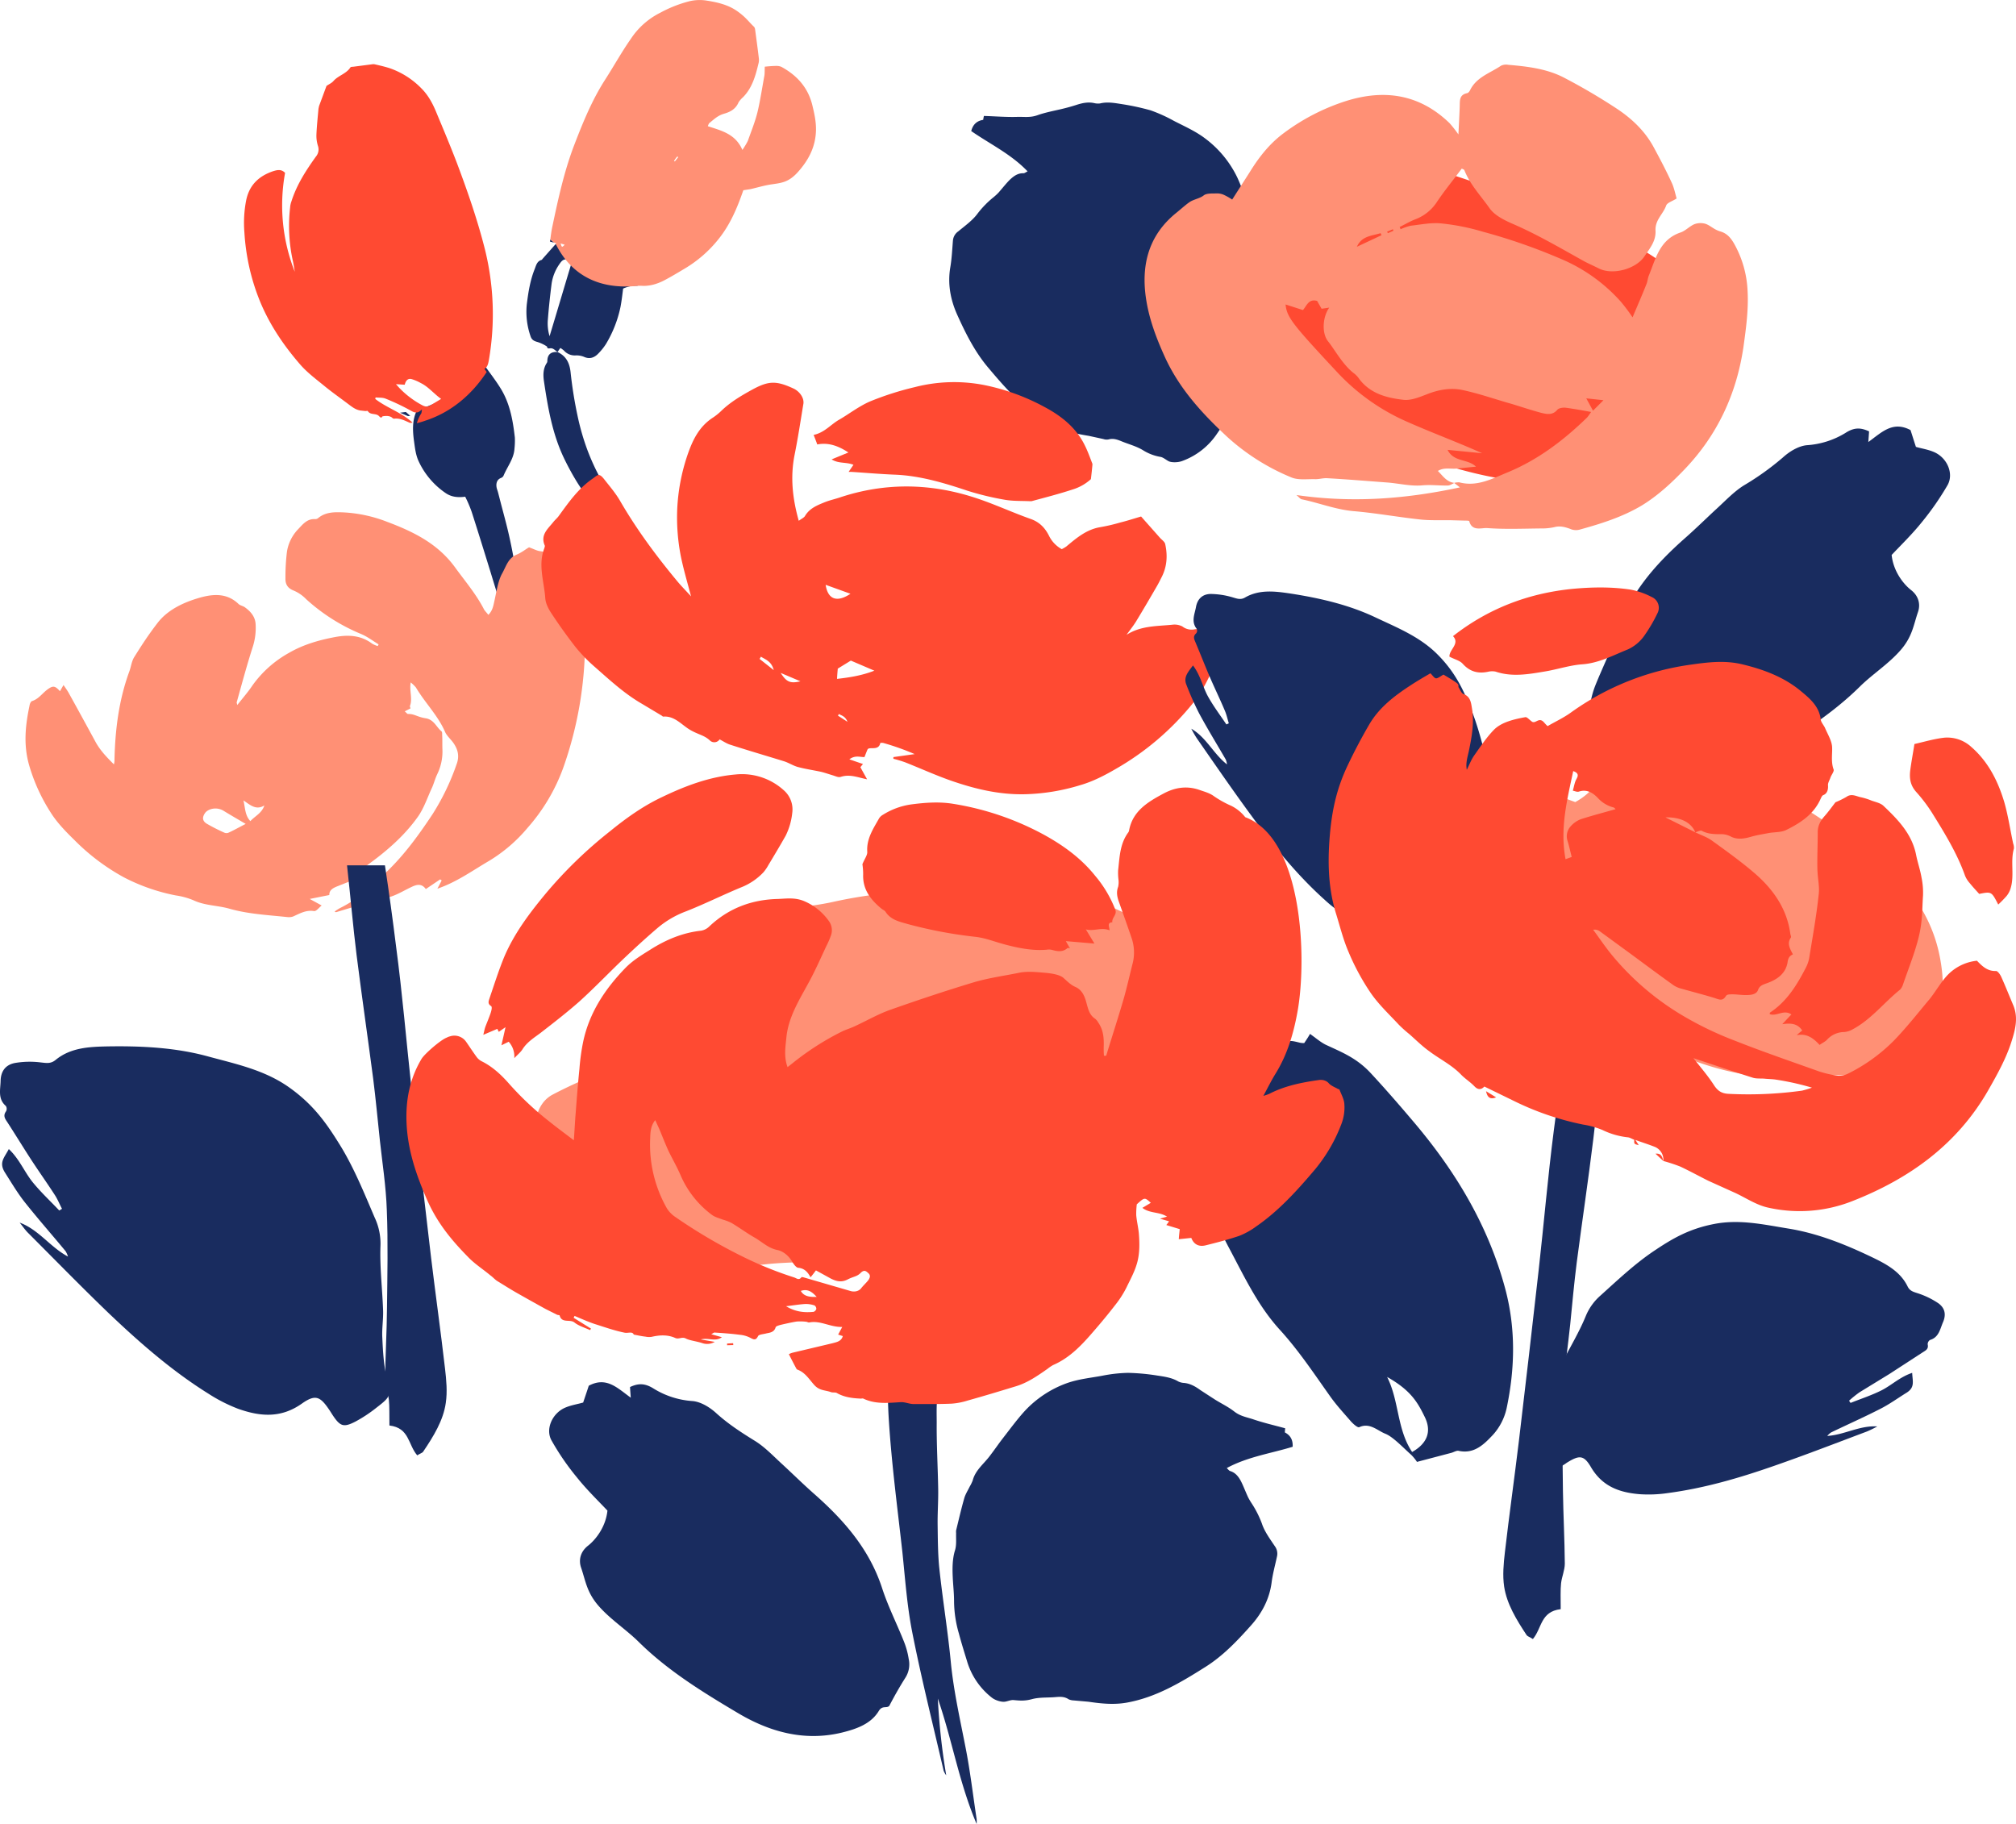 <svg xmlns="http://www.w3.org/2000/svg" width="1080" height="977.2" viewBox="-0.026 0.001 1080.044 977.199" style=""><g><g fill-rule="evenodd" data-name="Layer 2"><path d="M258.3 194a5.1 5.1 0 0 0 2.1-3.2l-2.1 3.2zm-44 27.1l4 1.7c.3.2.7 0 1.5 0l-2.4-2.1-3.1.4zm9.2-1.6c-2.8 5.3-2.5 11.2-1.7 17 .5 3.6.9 7.3 2.5 10.7a41.9 41.9 0 0 0 14.5 17c3.1 2.1 6.5 2.4 10.4 1.9a67.4 67.4 0 0 1 3.5 8.2c3.5 10.9 6.9 21.9 10.3 32.9 2.1 7 4.4 14 6.2 21.1s4 14.5 5.2 22 2.6 12 2.9 18.1c.4 10.4.7 20.9 1 31.4s.7 18.3 1.1 27.4a5.8 5.8 0 0 0 .6 1.7c.3-.8.6-1.2.7-1.6.8-12.3 2.1-24.6 1.5-37-.4-6.4-.9-12.9-1.2-19.4a28.9 28.9 0 0 1 .4-5c0-.7.1-1.5.1-2.2-1-11.9-2.1-23.8-2.8-35.7a266.5 266.5 0 0 0-5.5-38.8c-1.6-7.6-3.8-15.2-5.7-22.7-.4-1.5-.7-2.9-1.2-4.3s-1.1-5 2.2-6.2a2.4 2.4 0 0 0 1.3-1.3c2-4.8 5.5-9 5.8-14.4a39.2 39.2 0 0 0 .2-5.9c-1-8.8-2.5-17.5-7-25.3-3-5.1-6.8-9.8-10.5-15.1-8.1 11.7-18.8 20.3-31.8 24.6z" fill="#192c5f"></path><path d="M259.5 197.6c1.8-1 2.1-3.1 2.5-5.4a144.2 144.2 0 0 0-2.2-58.5c-4-15.9-9.4-31.4-15.2-46.8-3.3-8.6-6.9-17.2-10.5-25.8-2-5-4.4-9.8-8.3-13.7a43.6 43.6 0 0 0-17.1-10.9c-2.5-.8-5.1-1.4-7.7-2a3.8 3.8 0 0 0-1.5-.1l-10 1.3c-.6.1-1.5 0-1.8.4-2.2 3.4-6.4 4.3-9 7.2-.9 1.1-2.3 1.7-3.8 2.7l-4 10.8-.3 1.4c-.4 4.6-.9 9.2-1.1 13.8a17.7 17.7 0 0 0 .8 6.1 5.9 5.9 0 0 1-1.1 5.8c-5.3 7.4-10.3 15.1-13.1 24a11.4 11.4 0 0 0-.7 3.2 87.1 87.1 0 0 0 1.5 28.8c.4 1.9.7 3.8 1 5.7a97.1 97.1 0 0 1-5.2-53c-2.1-2.2-4.4-1.5-6.4-.9-7.7 2.6-12.9 7.5-14.5 15.9a63 63 0 0 0-.9 16.8 117.6 117.6 0 0 0 2.4 17.7 114.7 114.7 0 0 0 6.2 19.9c5.2 12.4 12.7 23.4 21.5 33.5 3.7 4.2 8.4 7.7 12.8 11.3s8.6 6.5 12.8 9.7c2 1.5 3.9 3 6.4 3.4l2.7.3c.5 0 1.2-.2 1.3 0 1.4 2.3 4.4 1 6 2.7s1.4.2 2.1.1 3.6-.6 5.1.9a1.5 1.5 0 0 0 .9.4c3.1-.4 5.7 1 8.4 2.2a4.3 4.3 0 0 0 1.5-.1c-6.1-5.6-13.9-7.9-20-12.7.1-.2.1-.5.2-.8 1.7.2 3.6 0 5.2.6a120.1 120.1 0 0 1 12.6 5.9c2.3 1.2 4.2 2.9 7-.1a10.6 10.6 0 0 1-.3 2.1 19.3 19.3 0 0 0-2.4 5.3 41.9 41.9 0 0 0 4.7-1.4c13.4-4.4 24.5-13.5 32.7-26l-1.2-1.7zm-42.7 8.5c.6-2.4 1.8-3.5 3.7-3a23.3 23.3 0 0 1 4.9 2.1c2.9 1.4 5.2 3.7 7.6 5.8a37.2 37.2 0 0 0 3.3 2.7l-5.8 3.5c-1.4.9-2.6.7-4.1 0a48.6 48.6 0 0 1-12.6-9.5l-1.7-1.9z" fill="#ff4a32"></path><path d="M1013.4 297.3c5-5.3 11-11.1 16.2-17.6a150.3 150.3 0 0 0 13.8-19.9c3.3-6-.1-14.2-6.8-17.4-3.4-1.6-7.2-2.1-10.2-3-1.1-3.3-2.1-6.6-2.9-9-9.6-5.1-15.5 1.3-22.6 6.4.2-2.7.3-4 .4-5.7-4.3-2-7.8-2.3-12.6.8a45.2 45.2 0 0 1-20.7 6.6c-4.5.4-9.4 3.4-12.9 6.6a145.8 145.8 0 0 1-20.8 14.9c-5.3 3.3-9.8 8.1-14.5 12.4s-11.2 10.7-17 15.8C886.7 302.4 873 318 866.2 339c-3.2 9.8-7.9 19-11.7 28.6a48.1 48.1 0 0 0-2.5 9.2 13.3 13.3 0 0 0 1.7 9.9c3.2 4.9 6 10 8.7 15.2 1.4 1.5 3.7-.5 5.6 2.7 4.2 7 12 9.7 19.7 11.6 20.2 4.9 38.8-.3 55.9-10.5 18.7-11.1 37.4-22.6 53.1-38.2 6.8-6.6 15-11.8 21.4-19.1s7-13.5 9.4-20.5c1.4-4 .5-8.5-3.7-11.8s-9.5-10.1-10.4-18.8z" fill="#192c5f"></path><path d="M527.1 62.1a20 20 0 0 0-.4 2.1c-3.3.5-5.5 2.4-6.4 6 10.1 7 21.3 12.3 30.2 21.6-.9.4-1.6 1-2.2 1-2.8-.1-4.9 1.3-6.8 3s-4.4 4.9-6.6 7.4a29.6 29.6 0 0 1-2.6 2.4 51.2 51.2 0 0 0-8.6 8.8c-2.7 3.7-6.7 6.5-10.3 9.5a6.7 6.7 0 0 0-2.9 4.9c-.4 4.8-.6 9.6-1.4 14.3-1.5 8.8 0 17.1 3.5 25.1 4.5 10 9.4 19.9 16.5 28.4 10.1 12 20.4 23.8 34.7 31.2 6.2 3.2 12.8 4.6 19.5 5.7l7.8 1.7a5.4 5.4 0 0 0 2.8.2c2.5-.7 4.7.1 6.9 1 3.9 1.6 8.2 2.7 11.7 4.9a25.6 25.6 0 0 0 9.4 3.5c1.5.4 2.8 1.6 4.2 2.3s4.9.8 7.4-.2a38.1 38.1 0 0 0 18.5-14.6c2.9-4.2 5.8-8.3 8.5-12.6a66.4 66.4 0 0 0 7.8-15.8c1.2-4 3-7.9 4.4-11.9s3.3-9.2 3.3-14.3c0-2.9 1.4-5.9 2.2-8.8.1-.6.4-1 .5-1.5.4-5.9.9-11.7 1-17.5.1-2.4-.6-4.8-.9-7.1a14.9 14.9 0 0 1-.5-3.6c.3-5.6-3-10.1-4.7-15s-2.5-7.6-3.9-11.4c-2.2-5.9-4.2-11.9-6.8-17.6a56.8 56.8 0 0 0-17.1-20.9c-5.2-4-11.2-6.6-17-9.6a81.2 81.2 0 0 0-12.4-5.6 128.4 128.4 0 0 0-15.2-3.3c-3.9-.6-7.9-1.4-11.9-.4a8.8 8.8 0 0 1-3.2-.2c-3.3-.7-6.4 0-9.5 1s-5.8 1.7-8.8 2.4-8.1 1.7-12 3.1-7.1.8-10.6.9c-5.8.2-11.7-.3-18.1-.5z" fill="#192c5f"></path><path d="M836.1 862.1c-10.9 1.3-10 10.2-14.9 16-1.6-1-2.8-1.4-3.3-2-5.5-8.3-10.7-16.8-12.1-26.1-.9-6-.3-12.3.4-18.4 2.3-19.9 5.1-39.7 7.5-59.6 3.6-30.6 7.2-61.1 10.6-91.6 2.8-24.9 4.9-49.9 8.1-74.7 1.9-14.6 3.8-29.2 6-43.7h20.4l-.3 2c-1.6 15.3-3 30.6-4.9 46-2.7 22.1-6 44.1-8.9 66.3-1.4 11-2.4 22.1-3.5 33.2s-3.3 24.7-3.8 37.2c-.6 17.4-.3 34.8-.1 52.3.2 12.9.9 25.8 1 38.7 0 3.5-1.6 7-2 10.5s-.2 8.5-.2 13.9z" fill="#192c5f"></path><path d="M523.2 977.2c-9.4-22-13.1-45-20.8-67.2a356.1 356.1 0 0 0 4.5 41.1 8.9 8.9 0 0 1-1.4-2.5c-5.7-24.7-11.9-49.3-16.8-74.1-2.8-14.2-3.8-28.7-5.3-43.1-2.6-23.3-5.7-46.6-7.2-69.9-1.2-17.9-.3-35.7-.3-53.6.1-12.7.3-25.5.7-38.2v-2.1l37.2 4.3c-.7 5.2-1.2 10.3-2 15.5s-2.1 9.9-2.7 14.9c-1.4 11.1-2.4 22.3-3.7 33.5a18.4 18.4 0 0 1-1.4 5.1c-2.7 6.9-2.2 14.2-2.2 21.4-.1 11.8.6 23.6.8 35.5.1 6.5-.4 12.9-.3 19.4s.1 15.4.9 23c1.8 16.9 4.6 33.8 6.2 50.7 1.5 15 4.8 29.7 7.7 44.5 2.6 13 4.1 26.1 6.1 39.2a23.5 23.5 0 0 1 0 2.6z" fill="#192c5f"></path><g fill="#192c5f"><path d="M298.8 188.6c-1.4-.7-2.3-2.3-4.2-2s-1.2-.8-1.8-1.1a19.8 19.8 0 0 0-4.9-2.3c-1.9-.5-3.1-1.2-3.7-3.1a39.7 39.7 0 0 1-2-17.1c.8-6.4 1.8-12.8 4.2-18.8.8-2 1.2-4.3 3.8-5 .2-.1.3-.4.5-.6l7-7.9a131 131 0 0 0 44.2 22.4 16.5 16.5 0 0 0-8.1 1.5c-.4 3.3-.8 6.6-1.4 9.8a63.6 63.6 0 0 1-7.8 19.9 31.1 31.1 0 0 1-3.9 4.9c-2.2 2.4-4.8 3.4-8 1.9a10.7 10.7 0 0 0-4.4-.7 7.7 7.7 0 0 1-6.2-2.6 15.6 15.6 0 0 0-1.9-1.4 21.7 21.7 0 0 0-1.5 2.2zm-1.9-58.6l-2.3-.6.2-1.1 2.1 1.7zm9.6 9.8c-3.8-1.5-5-1.1-6.9 1.8a24.3 24.3 0 0 0-4.1 10.3c-.8 6.3-1.5 12.7-2 19.1a23.7 23.7 0 0 0 .9 9.1c4.1-13.5 8-26.8 12.1-40.3z"></path><path d="M298.7 188.6c4.7 2.2 6.5 6 7 11.2a224.7 224.7 0 0 0 3.7 23 128.6 128.6 0 0 0 5.2 18.1 119.7 119.7 0 0 0 15.4 28.6c5.8 7.8 11.7 15.6 17.5 23.5 1.1 1.5 1.6 3.5 2.5 5.4-9.1-5.8-15.5-14.2-23.2-21.5l-1.1 1.7-.7-.3c-3.7-4.4-7.5-8.8-11.2-13.3s-8.4-12.7-11.7-19.6c-6.2-13-8.6-27-10.7-41.1-.5-3.3-.5-6.7 1.4-9.7a2.1 2.1 0 0 0 .4-1c0-3.8 2-5.3 5.6-5z"></path></g><path d="M297.7 130.7l.3-.4-1.1-.3-2.1-1.7c.3-2.4.6-4.7 1.1-7 3.1-14.7 6.3-29.5 11.7-43.6 4.7-12.2 9.6-24.3 16.8-35.4 4.6-7.2 8.7-14.6 13.6-21.6a40.7 40.7 0 0 1 15.9-14A67.4 67.4 0 0 1 369.5.6a23.9 23.9 0 0 1 8.4-.4c6 .9 11.9 2.2 16.8 5.6s6.2 5.7 9.3 8.6a2.9 2.9 0 0 1 .5 1.3c.7 5.2 1.4 10.3 2 15.4a7.5 7.5 0 0 1-.1 2.6c-1.6 6.6-3.3 13.2-8.3 18.3a15 15 0 0 0-2.4 2.7c-1.5 3.6-4.3 5.2-7.8 6.2s-5.5 3.1-8 5.1a6.2 6.2 0 0 0-.7 1.6c7.3 2.4 14.8 4.1 18.5 12.7a40.8 40.8 0 0 0 2.9-4.8c1.8-5.1 3.9-10.2 5.2-15.5s2.5-13 3.7-19.6c.2-1.4.1-2.9.2-4.7 2.1-.2 4.3-.4 6.4-.4a6.6 6.6 0 0 1 2.5.5c8.6 4.7 14.5 11.4 16.7 21.1 1.2 4.9 2.2 9.9 1.7 15-.7 7.9-4.3 14.4-9.6 20.3s-9.4 5.8-15 6.7c-3.5.6-6.9 1.6-10.3 2.4l-3.9.6c-3.2 9.3-7 18.4-13.3 26.2a66.5 66.5 0 0 1-18.3 15.9c-3.5 2.1-7 4.2-10.6 6.1s-7.9 3.3-12.3 3h-1.8c-20.7 2.2-35.7-5.4-44.2-22.4zm2.6-.3c.7 2.2.7 2.2 2.2.7l-2.2-.7zm63-46.2l-.4-.4a6.9 6.9 0 0 0-1.1 1.3 4.7 4.7 0 0 0-.7 1.2.5.5 0 0 1 .4.2z" fill="#ff9075"></path><path d="M688.5 765.2c-.1.6-.1 1.3-.2 2.2 2.9 1.5 4.4 3.9 4.2 7.7-11.7 3.6-24 5.3-35.3 11.4.7.7 1.2 1.4 1.8 1.6 2.7.8 4.3 2.8 5.5 4.9s2.7 6.1 4.1 9.1a31.4 31.4 0 0 0 1.8 3.1 54.2 54.2 0 0 1 5.6 11c1.4 4.3 4.3 8.2 6.9 12.1a6.7 6.7 0 0 1 1.2 5.6c-1 4.7-2.3 9.3-2.9 14.1-1.2 8.8-5.2 16.3-11 22.8-7.3 8.2-14.9 16.2-24.2 22.1-13.3 8.4-26.7 16.5-42.5 19.3-6.9 1.2-13.6.5-20.4-.5l-7.9-.7a7.2 7.2 0 0 1-2.7-.6c-2.2-1.5-4.5-1.4-6.9-1.2-4.2.4-8.6 0-12.7 1.1s-6.6.8-10 .5c-1.5-.1-3.1.7-4.7.9s-4.9-.6-7-2.3a38.8 38.8 0 0 1-13.2-19.6c-1.5-4.9-3-9.7-4.3-14.6a63 63 0 0 1-2.6-17.3c0-4.3-.5-8.5-.7-12.8s-.3-9.7 1.2-14.5c.9-2.9.5-6.1.6-9.2a7.5 7.5 0 0 1 0-1.5c1.4-5.7 2.7-11.4 4.3-17 .6-2.3 2-4.4 3-6.5a20.1 20.1 0 0 0 1.6-3.3c1.4-5.4 5.8-8.7 9-12.9s4.7-6.5 7.1-9.6c3.9-5 7.6-10.1 11.8-14.7a57.3 57.3 0 0 1 22.6-14.9c6.2-2.2 12.7-2.8 19.1-4a78.6 78.6 0 0 1 13.6-1.5 114.5 114.5 0 0 1 15.4 1.4c3.9.6 8 1.1 11.5 3.2a7.9 7.9 0 0 0 3.1.8c3.3.3 6.1 1.9 8.7 3.8l7.7 5c3.5 2.2 7.3 4 10.5 6.5s6.5 3 9.9 4.1c5.5 1.9 11.2 3.2 17.4 4.9z" fill="#192c5f"></path><path d="M172.3 485.1l-6.4-3.5 10.5-2.1c-.1-2.6 1.9-3.7 4.1-4.6l14.4-5.7c-1.3-3.5-1.2-3.5 1.8-5.7 10.3-7.4 19.9-15.7 27.2-26 3.3-4.7 5.1-10.4 7.6-15.7 1-2.3 1.6-4.7 2.7-7a27.7 27.7 0 0 0 2.8-13.3c-.1-2.3 0-4.6-.1-7-.1-.9.1-2.3-.4-2.7-2.8-2.3-4-6.3-8.5-7s-6-2.4-9.4-2.3c-.5 0-.9-.7-1.8-1.4l3.1-1.6c-.1-.5-.4-1-.3-1.3 1.5-3.9-.4-8 .4-12.6a18.3 18.3 0 0 1 2.8 2.7c4.9 8.3 11.9 15.1 15.7 24 .9 1.9 2.7 3.5 4 5.2 2.7 3.6 3.8 7.4 2.1 11.9a127.2 127.2 0 0 1-12.9 26.8c-6.7 10.1-13.8 20-22.3 28.6s-16.7 16.5-27.3 21.7a24 24 0 0 0-2.9 1.9l.8.3 20.2-6.1c2-.5 3.9-1.1 5.9-1.4 5.3-.9 9.6-3.8 14.3-6 2.7-1.3 5.4-2.1 7.7 1.1l7.7-5.2.8.6-2.3 4.4c10.3-3.5 18.8-9.7 27.7-14.9a82.4 82.4 0 0 0 20.7-17.8 99.8 99.8 0 0 0 19-32 203.2 203.2 0 0 0 11.7-67.3c0-9.4-1-18.9-4.4-27.8-2.1-5.7-4.6-11.5-9.3-15.7-2.9-2.6-6.1-4.8-10.2-5.3-1.9-.2-3.6-1.2-6.1-2.1-1.9 1.1-4.1 2.9-6.6 3.9-4.7 2-5.6 6.2-7.8 10.1s-3 9.6-4.1 14.5c-.6 2.6-.9 5.3-3.3 7.7-.8-1.1-1.7-1.9-2.3-2.9-4.2-8.2-10.2-15.2-15.5-22.5-9.2-12.7-22.2-19.1-36.3-24.4a74.9 74.9 0 0 0-23.4-5.1c-4.7-.2-9.5-.3-13.5 2.9a2.5 2.5 0 0 1-1.7.7c-4.4-.3-6.7 2.8-9.2 5.4a22.4 22.4 0 0 0-6 12.1 111.1 111.1 0 0 0-.8 14.1c-.1 3.1 1 5.3 4.2 6.6a20.2 20.2 0 0 1 6.9 4.7 101.2 101.2 0 0 0 29.3 18.6c3.4 1.4 6.4 3.7 9.5 5.6a4.1 4.1 0 0 1-.5.9 13.6 13.6 0 0 1-3-1.3c-6.1-4.6-13-4.8-19.9-3.5-8.5 1.6-16.9 4-24.5 8.4a59.4 59.4 0 0 0-19.6 17.4c-2.4 3.6-5.3 6.9-8.2 10.6-.2-.9-.4-1.3-.3-1.5 2.8-10 5.5-20.1 8.7-30a33.2 33.2 0 0 0 1.4-12.1c-.3-3.8-2.7-6.6-5.8-8.8-1-.7-2.4-.9-3.3-1.7-6.8-6.6-15.1-5.2-22.5-2.9s-15.6 6.1-20.9 13-8.6 12.1-12.5 18.3c-1.4 2.2-1.7 5.1-2.6 7.6-5.7 15.5-7.7 31.7-8 48.1a8.2 8.2 0 0 1-.3 1.8c-3.7-3.7-7.1-7.2-9.6-11.6-4.9-9-9.8-18-14.8-27-.7-1.2-1.5-2.3-2.6-3.9l-1.9 3.3c-2.6-2.9-3.7-3.1-6.6-1s-4.8 5.2-8.4 6.3c-.6.2-1.2 1.5-1.3 2.4-2.2 10.4-3.3 20.6-.4 31.3a96.3 96.3 0 0 0 11.8 26.1c3.4 5.4 8 10.1 12.6 14.6a114.1 114.1 0 0 0 26.7 20.1 102.8 102.8 0 0 0 27.6 9.6 39.4 39.4 0 0 1 9.5 2.6c6.1 2.9 12.8 2.7 19.2 4.5 10.1 2.9 20.6 3.4 31 4.5a6.8 6.8 0 0 0 3.2-.3c3.6-1.6 6.9-3.6 11.2-2.9 1.2.2 2.7-1.9 4.1-3zm-40.7-43.7c-3.2 1.6-6.1 3.3-9.2 4.7a2.8 2.8 0 0 1-2.2 0 96.5 96.5 0 0 1-9.6-4.9c-2.3-1.5-2.3-3.4-.8-5.6s6.1-3.6 10-1.2 7.4 4.4 11.8 7zm10-9.9c-1.3 4.1-4.9 5.6-7.5 8.4-2.9-3.1-2.7-6.8-3.7-11.1 3.8 2.6 6.8 5.4 11.2 2.7z" fill="#ff9075"></path><path d="M464.5 417.5l-3.6-6.5 1.4-1.7-7.3-2.5c3.1-2.3 5.5-1.2 8.1-1.2.4-1 .8-2.1 1.6-4s6 1 6.9-3.6a7.5 7.5 0 0 1 1.5 0 136.3 136.3 0 0 1 16.9 6l-11.4 1.6v.9a65.5 65.5 0 0 1 6.3 1.9c8.1 3.2 16 6.8 24.2 9.7 12.9 4.5 26 7.7 39.9 7.4a110 110 0 0 0 29.8-4.9c6.6-1.9 13-5.2 19-8.7a146.2 146.2 0 0 0 41.2-35.1c6.6-8.2 10.7-17.9 14.3-27.8-1.8-2-4.3-2.8-4.9-6.2s-3.7-6.6-8.7-5.6a8 8 0 0 1-6.3-1.6 9.2 9.2 0 0 0-5.5-.9c-8.2.8-16.8.5-24.4 5.4 1.7-2.4 3.5-4.6 5-7 3.9-6.4 7.7-12.9 11.4-19.3.8-1.4 1.5-2.8 2.2-4.2 3.1-5.8 3.5-11.9 2.1-18.2-.3-1.2-1.8-2.2-2.8-3.3l-10.1-11.4c-3.8 1.1-7.4 2.3-11.1 3.2a97.7 97.7 0 0 1-10.7 2.5c-7.4 1.2-12.8 5.8-18.3 10.4a22.1 22.1 0 0 1-2.4 1.4 16.5 16.5 0 0 1-6.7-6.9c-2.1-4.3-5.1-7.6-10-9.3-10.7-3.8-21-8.7-31.8-12-23.3-7.2-46.8-7.3-70.1.4-2.6.9-5.4 1.5-8 2.5-4.2 1.7-8.5 3.3-11 7.6-.6.9-1.8 1.4-3.3 2.5-3.4-12.1-4.6-23.6-2.2-35.5 1.8-9 3.2-18.2 4.7-27.3.4-3.1-2.1-6.6-5.4-8.1-9.1-4.2-13.2-4.1-21.6.4-6.2 3.4-12.2 6.9-17.2 11.8a32.9 32.9 0 0 1-4.1 3.3c-7.7 4.9-11.2 12.4-14 20.7a104.9 104.9 0 0 0-5.3 28.2 108 108 0 0 0 1.9 25.4c1.4 6.9 3.4 13.7 5.5 21.6-2.9-3.2-5.2-5.5-7.2-7.9-11.4-13.7-22-28-30.9-43.4-2.4-4.1-5.5-7.7-8.4-11.4s-3.5-2.3-6.2-.4c-7.6 5.2-12.8 12.6-18.1 19.9-.9 1.3-2.2 2.3-3.1 3.5-2.9 3.6-6.9 6.8-4.5 12.4.2.4-.1 1-.2 1.5-3.5 9-.1 17.9.5 26.8.2 2.8 1.7 5.7 3.3 8.1 4 6.1 8.3 12.1 12.8 17.9a83.6 83.6 0 0 0 10.1 10.5c8.1 7.1 16 14.5 25.5 20l10.7 6.4c.3.2.6.6.9.5 6-.4 9.6 4.3 14.1 7s7.8 2.9 10.9 5.9a3.4 3.4 0 0 0 5.1-.7c2.1 1.1 3.8 2.3 5.8 2.9 9.6 3.1 19.2 5.9 28.9 8.9 2.4.8 4.7 2.3 7.2 3 4.1 1.1 8.3 1.7 12.5 2.6 2 .5 4 1.2 6 1.8s3.2 1.3 4.5.9c4.9-1.6 9.1.3 14.1 1.3zM435.8 233c5.9-1.2 9.2-5.6 13.8-8.2s10.7-7.3 16.6-9.8a160.9 160.9 0 0 1 23.8-7.6 84.3 84.3 0 0 1 37.4-1.1 116 116 0 0 1 32.3 11.8c9 4.8 16.9 11.1 21.5 20.6 1.5 3 2.6 6.1 3.8 9.2a2.2 2.2 0 0 1 .2 1.4c-.2 2.1-.4 4.2-.8 7.4a25.7 25.7 0 0 1-9.7 5.5c-7.3 2.4-14.7 4.3-22.1 6.3h-1c-4.5-.2-9.1 0-13.5-.8a150.3 150.3 0 0 1-19.8-4.8c-12.6-4.2-25.2-8-38.6-8.6-7.9-.3-15.7-1-23.5-1.5h-1.6l2.6-3.8c-3.9-1.6-7.9-.5-11.7-2.9l9-3.7c-5.8-3.8-11-5.4-16.7-4.3-.6-1.8-1.2-3.2-2-5.3zm32.6 126.3c-6.4 2.5-12.8 3.6-20 4.4.1-2.3.3-4.3.4-5.5l7-4.3 12.6 5.4zm-12.8-41.2c-7.2 4.8-12.1 3.1-13.3-4.8l13.3 4.8zM428.8 365c-5.6 1.3-7.5.3-10.6-4.5l10.6 4.5zm-21.9-12a7.5 7.5 0 0 0 .7-1.2c2.6 1.6 5.7 2.5 6.9 7.2l-7.6-6zm42 30.4l.5-.9c1.4.9 3.4 1.1 4.6 4.2z" fill="#ff4a32"></path><path d="M714.3 128.8c-8.9-1.7-18.9-4.1-29.1-5.3a185.3 185.3 0 0 0-29.8-1.2c-8.4.4-14.7 9.4-13.7 18.5.6 4.5 2.5 8.9 3.6 12.6-2.8 3.3-5.4 6.5-7.4 9 .9 13.3 11.5 15.3 21.5 19.3l-6.2 3.3c.7 5.8 2.8 9.7 9 12.6a55.3 55.3 0 0 1 20.7 17.3c3.3 4.4 9.6 7.5 15.2 9.1 10.3 2.9 19.8 7.2 29.3 11.8 7 3.4 14.9 4.9 22.4 7 9.3 2.6 18.6 4.7 27.8 7.4 25.4 7.4 50.7 11.5 77 4.7 12.3-3.1 25.1-4.3 37.6-6.6a55.9 55.9 0 0 0 11.2-3.5 16.3 16.3 0 0 0 9.2-8.3c3.1-6.5 6.5-12.9 10.1-19.1.7-2.4-2.8-3.5-.8-7.6 4.4-9 2.1-18.9-1-28.1-8.1-24.3-25.7-40.3-47.6-51.4-24-12.2-48.2-24.1-74.8-30.3-11.5-2.7-22.2-7.8-34.1-9.7-9.8-1.7-18.6 1.6-27.6 3.6-5.1 1.2-9.1 5.2-9.8 11.8-1 8.5-4.3 16.4-12.7 23.1z" fill="#ff4a32"></path><path d="M779 258.7l3.1 2.4c-29.3 6.3-57.7 8.4-87.6 4.1 1.5 1.2 2.1 2.2 2.9 2.3 9.2 1.9 17.9 5.4 27.4 6.3 12 1 24 3.2 36 4.5 5.5.6 11.1.3 16.6.4l7.5.2c.8 0 2.1 0 2.2.3 1.5 5.6 6.5 3.5 9.6 3.7 9.4.7 19 .3 28.6.2a30.9 30.9 0 0 0 7.4-.7c3-.8 5.6-.1 8.4.9a7.6 7.6 0 0 0 4.9.5c11.6-3.2 23.2-6.8 33.7-13.1 8.6-5.3 15.9-12.1 22.8-19.3 17.6-18.4 27.8-40.4 31.5-65.5 1.4-10.1 2.8-20.2 2.2-30.4a56.4 56.4 0 0 0-7.1-24.8c-1.7-3-3.7-5.6-7.4-6.7s-5.2-3.1-8-4.1a9.5 9.5 0 0 0-6 .2c-2.6 1.1-4.7 3.5-7.3 4.4-11.4 3.8-13.4 14.2-17.2 23.4-.5 1.4-.6 3-1.2 4.4-2.3 5.8-4.8 11.5-7.4 17.7a96.8 96.8 0 0 0-6.3-8.4 89.3 89.3 0 0 0-31.6-22.7 308.7 308.7 0 0 0-42.4-14.8 119.1 119.1 0 0 0-22-4.4c-5.4-.6-11 .6-16.5 1.2a29.9 29.9 0 0 0-5.5 1.9 6.1 6.1 0 0 0-.5-1.2c2.7-1.3 5.3-2.9 8.1-4a23.9 23.9 0 0 0 11.6-9c4.1-6.2 8.9-12 13.6-18.3.2.2 1.2.4 1.4.9 3.1 7.8 8.9 13.8 13.6 20.5 2.6 3.6 7.5 6.1 11.8 8 13.3 5.7 25.7 13 38.3 20 2.7 1.5 5.6 2.7 8.3 4.1 7.6 3.8 20 .2 24.4-6.4 2.9-4.3 6.3-8.2 6-13.9s4.1-8.8 5.7-13.4c.6-1.6 3.4-2.3 5.6-3.8-.8-2.8-1.4-5.9-2.7-8.6-2.9-6.3-6.1-12.4-9.4-18.5-4.7-8.9-11.9-15.7-20.1-21.1a323.5 323.5 0 0 0-27.9-16.4c-9.3-4.9-19.7-6.1-30.1-7a6.3 6.3 0 0 0-3.9.5c-5.9 4-13.2 6.1-16.6 13.2-.3.6-.9 1.4-1.6 1.5-4.2.9-3.8 4-3.9 7.2s-.4 9-.7 14.9a71.2 71.2 0 0 0-4.7-6c-16-15.5-34.8-18.4-55.5-11.9a113 113 0 0 0-33.1 17c-7.8 5.7-13.5 13-18.5 21.1l-9.4 14.7a32.8 32.8 0 0 0-4.4-2.5 8.7 8.7 0 0 0-3.8-.8c-2.4.1-5.5-.2-7.1 1.1s-4.3 1.9-6.4 2.9-5.7 4.4-8.6 6.7c-13.4 11-18 25.4-16.3 42.2 1.3 12.4 5.5 23.7 10.7 35.1 7.8 16.9 20 30.1 33.2 42.4a117.3 117.3 0 0 0 34.5 21.8c3.7 1.5 8.3.8 12.5.9 2.2.1 4.5-.7 6.8-.5 10.7.6 21.4 1.5 32.2 2.3 6.2.5 12.5 2.1 18.7 1.5 4.6-.4 9 .2 13.5.1 1.2 0 2.4-.9 3.6-1.4-4.1-.4-6.1-3.6-8.9-6.4 3.4-2.1 6.9-.9 10.2-1.3l10.2-1c-4.3-4.3-11.9-2.3-15.2-9l18.5 1.8c-13.8-6.2-27.8-11.3-41.4-17.4a113.1 113.1 0 0 1-36.7-26.5c-23.7-25.4-26.5-29-27.2-35.8l9.3 3c2-2.2 3-6.2 7.6-4.9l2.4 4.2 4.1-.6c-3.6 5-4.1 13.8-.6 18.1s7.9 12.7 14.1 17.3a12.9 12.9 0 0 1 2.7 3c6 7.8 14.8 10 23.7 11 3.9.4 8.3-1.4 12.2-2.9 6.2-2.5 12.7-3.7 19.1-2.4 9 1.9 17.7 5 26.6 7.5 5.3 1.6 10.6 3.4 15.9 4.8 3 .7 6 1.3 8.5-1.7.8-.9 2.9-1.2 4.3-1.1 4.5.6 8.9 1.4 13.8 2.3-.8 1.1-1.4 2.1-2.1 2.9-12.6 12.3-26.6 22.9-43 29.6-8 3.3-16.1 7.7-25.5 5.2a9.2 9.2 0 0 0-2.8.3zm-39.4-133.8l.5 1.1-13.2 6.2c2.6-5.9 8-5.8 12.7-7.3zM859 214.4l-5.6 5.6-3.6-6.6 9.2 1zm-115.5-89.5l-.4-.8 3.1-1.3.3.8z" fill="#ff9075"></path><path d="M1005.7 764.2c-9.5-.6-17.5 4.5-26.8 5.1a9.3 9.3 0 0 1 2.1-1.9c8.7-4.2 17.5-8.1 26.1-12.5 5-2.5 9.5-5.8 14.2-8.7s3.3-6.1 3.1-10.7c-6.6 2.2-11.1 6.7-16.5 9.4s-11 4.5-16.5 6.7a8.3 8.3 0 0 1-.8-1.2 61.2 61.2 0 0 1 5.6-4.5l16-9.8 17.7-11.5c1.7-1.1 3.4-1.8 2.8-4.4a2.8 2.8 0 0 1 1.2-2.3c4.8-1.4 5.4-5.8 7-9.5s1.4-7.4-2.5-10.2a44 44 0 0 0-10.9-5.3c-2.4-.8-4.4-1.2-5.6-3.8-4-8.1-11.8-12.1-19.3-15.7-14.2-6.8-29-12.7-44.5-15.2-13-2.1-26-5.1-39.6-2.5s-22.5 7.8-32.6 14.6-19.2 15.4-28.4 23.7a29.5 29.5 0 0 0-7.9 10.9c-3.7 9.1-8.9 17.5-13.3 26.3-1.9 3.8-3 8.1-5 11.9s-5.6 10.7-9.2 15.4c-5.5 7.2-5.9 7.1-1.7 15.1a61.8 61.8 0 0 0 6.1 9.8c3.8 4.8 5.5 4.9 11 1.5a18.8 18.8 0 0 0 1.8-1.2c6.6-4.1 9.1-4.4 13 2.3 6.1 10.4 15.3 13.6 26 14.5a70.1 70.1 0 0 0 15.2-.6c19.6-2.6 38.4-8.1 57-14.6 16.7-5.8 33.2-12.2 49.7-18.4a56 56 0 0 0 5.5-2.7z" fill="#192c5f"></path><path d="M10.5 655c10.3 3.8 16.3 13.1 25.9 18.2a12.8 12.8 0 0 0-1.3-2.9c-7.2-8.7-14.6-17.1-21.6-25.9-4-5-7.3-10.6-10.8-16.1s-.5-7.9 2-12.7c5.8 5.5 8.4 12.4 12.9 17.9s9.4 10 14.1 15l1.5-.9c-1.3-2.4-2.3-5-3.8-7.3-4-6.2-8.2-12.1-12.2-18.2s-8.7-13.8-13.1-20.6c-1.3-2-2.7-3.6-.9-6.1a2.8 2.8 0 0 0-.1-2.9c-4.4-3.8-2.9-8.8-2.8-13.4s2.1-8.5 7.6-9.6a46.9 46.9 0 0 1 14-.3c2.9.3 5.2.8 7.8-1.3 8.1-6.7 18.2-7.1 27.9-7.3 18.3-.3 36.7.6 54.3 5.5 14.8 4 29.9 7.2 42.9 16.4s20 19.1 27.4 31.1 12.9 25.6 18.5 38.7a32.6 32.6 0 0 1 3.1 15.3c-.4 11.4 1 22.8 1.4 34.2.2 5-.7 10-.4 15 .3 6.9.7 13.9 2.2 20.6 2.4 10.3 2.8 10.5-5.4 16.8a74.8 74.8 0 0 1-11.2 7.4c-6.4 3.3-8.2 2.6-12.3-3.6l-1.4-2.2c-5-7.5-7.5-9.1-14.9-3.9-11.4 8.1-22.6 7-34.4 2.8a86 86 0 0 1-15.7-8c-19.4-12.1-36.6-27.1-53.1-42.8C43.8 689.7 29.5 675 15 660.5c-1.7-1.7-3-3.7-4.5-5.5z" fill="#192c5f"></path><path d="M638.2 390.4c8.1 4.7 11.8 13.4 19.1 19.1a8.3 8.3 0 0 0-.7-2.7c-4.8-8.3-9.8-16.4-14.3-24.8a157.3 157.3 0 0 1-6.7-15.1c-1.7-4 .7-6.7 3.5-10.4 4.1 5.4 5.2 11.6 8.2 16.9s6.4 9.8 9.7 14.7l1.3-.6c-.7-2.2-1.2-4.6-2.1-6.7-2.4-5.7-5.1-11.3-7.6-17s-5.3-12.9-8-19.3c-.7-1.8-1.8-3.4.2-5.2a2.3 2.3 0 0 0 .3-2.4c-3.1-3.9-1.1-7.8-.4-11.7s3.1-6.9 7.8-7a43.3 43.3 0 0 1 11.8 1.8c2.4.7 4.3 1.5 6.7.1 7.8-4.5 16.4-3.3 24.5-2.1 15.4 2.4 30.7 5.9 44.8 12.5 11.8 5.6 24.1 10.4 33.7 20s14 19 18.4 30.2 7.1 23.3 9.9 35.2a28.3 28.3 0 0 1 .4 13.3c-2.1 9.5-2.5 19.3-3.8 28.9-.6 4.2-2.1 8.3-2.6 12.5a105.2 105.2 0 0 0-1.1 17.7c.5 8.9.8 9.1-7.1 13.3a64 64 0 0 1-10.4 4.5c-5.8 1.9-7.2 1-9.8-4.8a16.7 16.7 0 0 1-.8-2c-3.2-7.1-5-8.8-12-5.4-10.7 5.1-20 2.5-29.3-2.8a69.1 69.1 0 0 1-12-8.9c-14.5-13-26.8-28.1-38.3-43.7-10.4-14.1-20.3-28.5-30.3-42.9a53.9 53.9 0 0 1-3-5.2z" fill="#192c5f"></path><path d="M325.4 809.3c-5-5.3-11-11.1-16.2-17.6a135.2 135.2 0 0 1-13.7-19.9c-3.4-5.9.1-14.2 6.7-17.4 3.4-1.6 7.2-2.1 10.2-3 1.1-3.3 2.2-6.5 3-9 9.5-5.1 15.4 1.3 22.5 6.4-.2-2.7-.3-4-.4-5.7 4.3-2 7.8-2.2 12.6.8a45.3 45.3 0 0 0 20.7 6.7c4.5.3 9.4 3.3 12.9 6.5 6.4 5.8 13.5 10.4 20.8 14.9 5.3 3.3 9.8 8.1 14.5 12.4s11.2 10.7 17.1 15.9c16 14.1 29.7 29.7 36.5 50.7 3.2 9.8 7.9 19 11.7 28.6a41.8 41.8 0 0 1 2.5 9.2 13.3 13.3 0 0 1-1.7 9.9c-3.1 4.9-6 10-8.7 15.2-1.4 1.5-3.7-.4-5.6 2.7-4.2 7-12 9.7-19.7 11.6-20.1 4.9-38.8-.3-55.9-10.5-18.7-11.1-37.4-22.6-53.1-38.1-6.8-6.7-15-11.9-21.4-19.2s-7-13.5-9.4-20.5c-1.4-4-.5-8.5 3.7-11.8s9.5-10.1 10.4-18.8z" fill="#192c5f"></path><path d="M759.1 783.2l18.6-4.9c1.3-.4 2.7-1.3 3.8-1 8.4 1.8 13.7-3.7 18.4-8.7a31.3 31.3 0 0 0 7.2-14c4.5-21.3 5-42.7-.7-64.1-9.2-34.3-27-63.6-49.8-90.3-7.2-8.5-14.6-17-22.2-25.2s-15.4-11.2-24.2-15.3c-2.8-1.4-5.3-3.6-8.4-5.8-.6 1.1-1.8 3-3.1 4.9a9 9 0 0 1-2.4-.2c-6.5-1.6-6.4-1.5-8.6 4.3a50.3 50.3 0 0 1-3 5.7c-1.3.1-2 .3-2.4.1-7.1-3.4-9-2.9-11.3 4.7-1.4 4.5-1.8 9.3-2.5 14-.4 2.8-.5 5.7-.7 8.4-4.8 1.5-8.7 4.7-13.9 2.4-.8-.4-3.9 2-4.5 3.6-1.6 5-3.4 10.2-3.6 15.4-.7 17.9 3.8 34.9 12.2 50.6s15.7 31.6 27.7 44.7c10.1 11.1 18.3 23.5 26.9 35.6 3.4 4.8 7.4 9.1 11.2 13.5 1.2 1.3 3.5 3.4 4.4 3 5.6-2.6 9.8 1.9 13.9 3.5s9.4 7.3 13.9 11.3a24.3 24.3 0 0 1 3.1 3.8zm-16-45.5c12.8 7.2 16.4 13.7 20.2 21.5s1.2 14.2-6.8 18.7c-8.2-12.2-6.9-27.4-13.4-40.2z" fill="#192c5f"></path><path d="M208.6 763.7c10.8 1.3 9.9 10.2 14.9 16 1.5-1 2.8-1.3 3.2-2 5.6-8.3 10.8-16.8 12.1-26.1.9-6 .3-12.3-.4-18.3-2.3-20-5.1-39.8-7.5-59.7q-5.4-45.9-10.6-91.6c-2.7-24.9-4.8-49.9-8.1-74.7-1.8-14.6-3.8-29.2-6-43.7h-20.3l.2 2c1.7 15.3 3 30.7 4.9 46 2.8 22.1 6 44.2 8.9 66.3 1.4 11 2.4 22.1 3.6 33.2s3.3 24.7 3.7 37.2c.7 17.4.3 34.8.1 52.3-.1 12.9-.9 25.8-1 38.7 0 3.5 1.6 7 2 10.6s.2 8.4.3 13.8z" fill="#192c5f"></path><g><path d="M843.9 429.7c-8.4-3-17.9-7-27.8-9.8a193.9 193.9 0 0 0-29.2-6c-8.4-.9-16.1 7-16.5 16.2-.2 4.5 1.1 9.1 1.6 12.9l-8.8 7.7c-1.2 13.3 8.9 16.9 18.1 22.6l-6.6 2.2c-.2 5.9 1.2 10 6.9 13.9a54.6 54.6 0 0 1 17.7 20.3c2.5 4.9 8.3 9 13.6 11.4 9.6 4.6 18.3 10.3 27 16.4 6.4 4.4 13.9 7.2 21 10.5 8.7 4 17.7 7.5 26.3 11.7 23.8 11.3 48.2 19.3 75.3 16.9 12.6-1.2 25.4-.3 38.1-.6a67.2 67.2 0 0 0 11.7-1.6 16.1 16.1 0 0 0 10.3-6.8c4.1-5.9 8.5-11.7 13.1-17.3 1-2.2-2.3-3.8.3-7.6 5.9-8.1 5.2-18.3 3.6-27.9-4.2-25.2-19.1-43.9-38.9-58.3-21.7-15.9-43.7-31.5-69-41.8-10.9-4.5-20.7-11.2-32.1-15-9.4-3.2-18.6-1.4-27.8-.8-5.3.4-9.8 3.6-11.6 10-2.4 8.3-6.8 15.6-16.3 20.8z" fill="#ff9075"></path><path d="M891.1 622a7.5 7.5 0 0 0-4.4-7.5c-3.5-1.4-7.1-2.5-10.6-3.8l1.8 2.8c-2.5-.6-2.5-.6-2.4-2.9-1.2-.4-2.3-1.2-3.5-1.3a40.9 40.9 0 0 1-13.5-3.9 45 45 0 0 0-10.3-2.9 151.1 151.1 0 0 1-37-12.6l-16-7.8c-1.3 1.4-3.1 2.2-5.3-.1s-4.8-3.9-7-6.1c-5-5.3-11.5-8.4-17.2-12.7-3.8-2.7-7.1-6-10.6-9.1a69.1 69.1 0 0 1-5.7-5.1c-5.3-5.7-11.1-11.1-15.4-17.5a124.6 124.6 0 0 1-11.6-21.6c-2.8-6.5-4.5-13.4-6.6-20.2-4.3-13.8-4.6-27.9-3.4-42.1s3.9-25.6 9.5-37.4q5.4-11.4 11.7-22.2c5.3-9 13.4-15.2 22-20.8 3.5-2.3 7.1-4.4 10.7-6.5 1 .9 2 2.6 3 2.7s2.8-1.4 4-2c2.3 1.4 4.6 2.7 6.7 4.2s.9 1.9 1.5 2.8 1.4 3 2.5 3.4c3.5 1.3 4 4.1 4.5 7.3 1.4 7.9 0 15.5-1.6 23.2-.7 3.3-1.8 6.5-1.1 10.1 1.3-2.6 2.3-5.3 3.9-7.6 3.4-4.8 6.6-9.7 10.6-13.8s10.8-5.7 16.9-6.8c.9-.1 2.1 1.4 3.5 2.4s2.9-1 4.5-.8 2.1 1.7 3.9 3.2c3.9-2.3 8.5-4.4 12.5-7.3a143.8 143.8 0 0 1 64.7-25.7c9.1-1.3 18-2.3 27.1-.1 11.6 2.8 22.6 6.9 31.8 14.7 4.6 3.8 9.4 8 10.2 14.8.2 1.7 1.7 3.1 2.4 4.8 1.4 3.3 3.5 6.6 3.7 10s-.7 8 .8 12c.4 1.1-1.2 2.9-1.7 4.4s-1.4 2.8-1.3 4.1.1 4.3-2.6 5.3c-.5.2-.9 1-1.2 1.6-3.6 8.5-10.8 13.2-18.5 17-2.7 1.4-6.3 1.1-9.5 1.7s-6.4 1.1-9.5 2-7 1.7-10.5 0a11.6 11.6 0 0 0-4.7-1.4c-3.8 0-7.6.1-11.1-1.8-.8-.4-2.3.5-3.5.8-2.2-5.3-7.8-8.2-16-8l3.2 1.6 12.8 6.4c3.1 1.5 6.4 2.6 9 4.5 7.9 5.7 15.7 11.3 23 17.6 9.8 8.5 17.1 18.9 18.9 32.2.1.7.6 1.7.3 2.1-2.2 3.2-.5 5.9 1.1 9-2.1.9-2.6 2.3-2.9 4.5-1.1 5.9-5.6 9-10.9 10.9-2.1.8-4 1.2-4.9 3.7s-4.1 2.7-6.6 2.7-4.7-.4-7.1-.4-3 .2-3.5.9c-1.7 2.9-3.6 1.9-6 1.1-5.8-1.8-11.8-3.3-17.7-5a13.4 13.4 0 0 1-4.4-1.9c-7.7-5.5-15.2-11.1-22.8-16.7L857 498.9a4.7 4.7 0 0 0-3.5-.8c3.6 4.9 7 10 10.9 14.6a145.3 145.3 0 0 0 39.3 32.7 181.5 181.5 0 0 0 25.6 12.1c14.9 5.9 30.1 11.1 45.2 16.5a56.9 56.9 0 0 0 10.1 2.3 10.7 10.7 0 0 0 5.2-1 92.2 92.2 0 0 0 24.7-17.7c6.8-7 12.9-14.8 19.2-22.3 2.9-3.6 5.3-7.8 8.3-11.4a25.5 25.5 0 0 1 17.1-9.2c2.6 2.7 5.5 5.7 10.2 5.5.9 0 2.2 1.8 2.8 3.1 2.2 4.9 4.2 9.9 6.3 14.9 2.9 6.5 1.4 12.9-.6 19.2-2.9 9.4-7.7 18-12.6 26.6-16.7 29.2-42.3 47.5-72.9 59.5a76.8 76.8 0 0 1-44.5 3.6c-6.6-1.3-12.2-5.2-18.2-8l-14.4-6.5c-5-2.5-9.9-5.2-15-7.6a88.1 88.1 0 0 0-9.1-3c-.6-1.9-.9-4.3-4.2-3.9l4.2 3.9zm-89.6-34.1l-5.4-3.3c.6 2.6 1.6 4.8 5.4 3.3zm269-103.3a62 62 0 0 0 4.4-4.5 11.7 11.7 0 0 0 2.2-4.1c2.2-7-.2-14.4 1.8-21.4a6.6 6.6 0 0 0-.4-2.7c-1.6-7.4-2.7-15-4.8-22.3-3.4-11.3-8.6-21.6-17.7-29.5a19 19 0 0 0-14.4-4.9c-5.4.6-10.7 2.2-16 3.4-.7 4.6-1.6 9.2-2.2 13.8s0 8.2 3 11.7a84.2 84.2 0 0 1 8.6 11.3c6.7 10.8 13.4 21.6 17.7 33.7a13.6 13.6 0 0 0 2.6 4.1c1.6 2 3.3 3.8 5 5.7 6.6-1.3 6.6-1.3 10.2 5.7zm-294-132.8c2.9 1.5 5.6 2.1 7.1 3.8 3.8 4.2 8.1 5.4 13.5 4.3a9.5 9.5 0 0 1 4.1-.1c8.9 3 17.7 1.4 26.6-.1 6.6-1.1 13.1-3.3 19.7-3.8 9-.6 16.6-4.8 24.6-8a22 22 0 0 0 8.4-6.8 82.2 82.2 0 0 0 7.4-12.5 6.3 6.3 0 0 0-3.1-8.8 40.8 40.8 0 0 0-11.1-3.9c-10.5-1.6-21-1.4-31.6-.4-23.5 2.4-44.8 10.5-63.7 25.3 3.9 4.1-2.2 7.3-1.9 11zm198.3 208c1.7-1.2 3.1-1.8 4-2.8a12.5 12.5 0 0 1 9.2-4.1 10.9 10.9 0 0 0 4.6-1.5c9.9-5.3 16.7-14.3 25.3-21.2a7.1 7.1 0 0 0 1.6-2.8c2.9-8.5 6.3-16.8 8.4-25.4s1.8-14.8 2.3-22.2a39.8 39.8 0 0 0-.8-9.7c-.7-4.1-2.1-8.1-2.9-12.1-2.2-11.2-9.7-18.9-17.5-26.3-1.6-1.5-4.2-2-6.4-2.8a34.1 34.1 0 0 0-6.2-1.9c-2.3-.6-4.7-1.9-7.2-.1a46.5 46.5 0 0 1-5.9 2.9c-1.7 2.2-3.7 5-6 7.6s-3.6 5.4-3.5 8.8c0 6.2-.3 12.4-.2 18.6s1.3 9.8.7 14.6c-1.2 11.2-3.2 22.3-5 33.4a18.2 18.2 0 0 1-1.9 5.7c-4.8 9.3-10.2 18.1-19.2 24a1.7 1.7 0 0 0-.1.8c3.7 1.4 7.5-2.7 11.6.2-1.7 1.7-3 3.2-4.9 5.2 4.6-.7 8.2-.4 10.7 3.4-1.1.8-2.1 1.7-3 2.5 5.2-1.1 8.8 1.4 12.3 5.2zm-67.6 7.1c4 5.1 7.9 9.6 11.1 14.6 2 3 4.1 4.3 7.5 4.5a209.4 209.4 0 0 0 39.6-1.7 53.4 53.4 0 0 0 5.3-1.6 143.2 143.2 0 0 0-19.3-4.3c-2-.3-4-.3-6-.5s-4.3.1-6.3-.5c-10.4-3.3-20.8-6.8-31.9-10.5zm-41.7-133.4a4.5 4.5 0 0 0-1-.9 17.1 17.1 0 0 1-8.5-5.1c-2.5-2.6-5.8-4.9-10.2-3.4-.9.3-2.1-.3-3.2-.5.7-2.6 1-4.5 1.8-6s1.9-3.3-1.6-4.5c-3.3 15.6-7.2 30.8-4.1 47.2l3.3-1.2c-.8-3.1-1.4-5.9-2.2-8.5a7.9 7.9 0 0 1 1.8-8.1 14 14 0 0 1 5.2-3.6c6.2-2 12.4-3.6 18.7-5.4z" fill="#ff4a32"></path></g><g><path d="M366.2 561.8c-10.9 3-23.6 5.7-35.8 9.9a238.9 238.9 0 0 0-34.5 14.8c-9.4 5.1-11.6 18.8-5.5 28.5 3.1 4.9 7.7 8.8 10.9 12.4-1.3 5.3-2.5 10.4-3.5 14.3 8.3 14.5 21.4 11 35 10.2l-5.3 7.1c4 6.2 8.5 9.4 17.2 9.4a69.8 69.8 0 0 1 32.9 8.3c6.1 3.3 15 3.3 22.2 2 13.3-2.2 26.4-2.6 39.8-2.5 9.7.1 19.5-2.5 29.2-4.3 11.9-2.1 23.7-4.8 35.6-6.8 32.8-5.4 63.8-14.6 90-36.6 12.3-10.2 26.1-18.5 39.1-28a74.2 74.2 0 0 0 10.9-10.1c3.6-4 5.9-8.7 5.8-14.4 0-9.1.4-18.1 1.1-27.2-.5-3.1-5.1-2.4-5.1-8.2.2-12.6-7.8-22.6-16.4-31.4-22.5-23.1-51.2-31.7-82.2-32.4-33.9-.8-67.8-1.1-101.4 6.4-14.5 3.2-29.5 3.3-44 7.5-12.1 3.5-20.3 12-29.3 19.3-5.2 4.1-7.6 10.7-4.9 18.6 3.6 10.3 4.2 21-1.8 33.2z" fill="#ff9075"></path><path d="M609 645.2c4.2-3.8 4.2-3.8 7.5-.8l-4.5 2.7c4 3.1 9 2 13.2 4.7l-3.8 1.1 4.9 1.4c-.5.7-.9 1.3-1.5 2l7.2 2.2c-.2 2-.4 3.6-.5 5.4l6.7-.7c1.4 3.7 4.3 4.8 7.6 4 6.1-1.5 12.2-3.1 18.1-5.1a39.7 39.7 0 0 0 9-5c12.2-8.4 22-19.3 31.5-30.5a85.2 85.2 0 0 0 14.2-24.4 24.5 24.5 0 0 0 1.6-10.6c-.1-2.6-1.6-5.2-2.6-7.8-.1-.3-.8-.3-1.2-.6s-3.4-1.5-4.5-2.8-3-2.1-5.3-1.8c-9.2 1.3-18.3 3.1-26.6 7.4a28 28 0 0 1-3.2 1.1c2.4-4.4 4.3-8.3 6.6-12 6.4-10.4 9.7-21.8 11.8-33.7 4.9-27.9 2.9-92-28.1-103.6a22.2 22.2 0 0 0-7.5-6.1 55.2 55.2 0 0 1-9.2-5.1c-2.4-1.8-5.3-2.5-8.1-3.5-6.9-2.3-13.2-1.1-19.1 2.1-8.2 4.4-16.3 9.2-18.3 19.5a2.5 2.5 0 0 1-.5 1.3c-4.5 6.1-4.6 13.3-5.4 20.2a30.2 30.2 0 0 0 .2 5.2 11.4 11.4 0 0 1-.2 3.7c-1.1 2.9-.5 5.6.5 8.3 2.3 6.5 4.6 12.9 6.8 19.4a23.9 23.9 0 0 1 .3 14c-1.5 6-2.9 12.2-4.6 18.2-3 10.3-6.3 20.4-9.4 30.6h-1.2a54.2 54.2 0 0 1-.1-5.7c.1-4.3-.4-8.4-2.9-12a7.1 7.1 0 0 0-1.7-2.1c-2.8-1.8-3.6-4.6-4.4-7.5s-1.8-7.7-6.3-9.6c-2.3-1-4.3-3-6.3-4.8s-6.7-2.5-10.5-2.8-9-.9-13.5.1c-7.9 1.6-15.9 2.7-23.5 4.9-15.3 4.6-30.3 9.6-45.3 14.9-6.5 2.3-12.5 5.8-18.8 8.7-2.4 1.2-5.1 1.9-7.4 3.1a145.5 145.5 0 0 0-26 16.7l-2.8 2.2c-2.1-5.7-1.1-10.9-.6-16.2 1.2-11.1 7.2-20.3 12.3-29.8 3.3-6.1 6.1-12.5 9-18.7a45.3 45.3 0 0 0 2.6-6 8.3 8.3 0 0 0-1.2-7.6 31 31 0 0 0-12.9-10.5c-5-2.2-9.5-1.5-14.2-1.3-14.1.3-26.5 4.9-36.9 14.7a8.2 8.2 0 0 1-4.4 2.3c-10.1 1.1-19.2 5-27.6 10.4-4.5 2.8-9.2 5.7-12.9 9.5-10.9 11.2-19.4 24-22.7 39.6a115 115 0 0 0-2 14.5c-.8 7.8-1.4 15.7-2 23.5-.4 4.7-.6 9.4-1 14.8-4.7-3.6-9.1-6.8-13.3-10.2a161.2 161.2 0 0 1-21.3-20c-4.3-4.9-9-9.3-14.9-12.2a7.8 7.8 0 0 1-2.7-2.4c-1.9-2.6-3.7-5.4-5.6-8.1a7.6 7.6 0 0 0-8.5-2.8 6.7 6.7 0 0 0-1.8.7c-3.1 1.1-11.8 8.6-13.5 11.4-6.4 10.7-8.6 22.3-8 34.8.7 14.4 5.2 27.4 10.8 40.3s13.5 22.3 22.7 31.6c3.4 3.4 7.6 6.1 11.3 9.2 1.3.9 2.3 2.1 3.6 3 3.6 2.2 7.2 4.5 10.9 6.6s10.1 5.7 15.2 8.5l6.2 3.1c.5.2 1.3.1 1.3.4 1.2 4.3 5.5 1.8 7.9 3.7s5.6 2.8 8.4 4.1l.5-.8-9.3-5.8a9.3 9.3 0 0 1 .5-1c3.6 1.5 7.1 3.1 10.7 4.3 5.4 1.7 10.7 3.6 16.2 4.7 2 .3 4.1-.8 4.8 1 2.6.5 4.4.9 6.3 1.1a9.2 9.2 0 0 0 3.3.1c4.3-1 8.6-1.2 12.6.6 2 .9 3.6-.8 5.7.3s6 1.5 8.9 2.5a8.1 8.1 0 0 0 6.6-.7l-7.5-1.3c4.2-1.1 7.7 1.4 11.3-1.2l-5.7-1.6c1-.5 1.4-.9 1.7-.9 4.6.3 9.1.6 13.6 1.2a15.1 15.1 0 0 1 5.4 1.5c1.8.9 3.1 1.9 4.4-.8.5-.9 2.8-1 4.3-1.4s4.3-.4 5.1-3.3c.2-.7 2.2-1.2 3.5-1.5s5.2-1.2 7.8-1.6a26.8 26.8 0 0 1 4.9.1c.6 0 1.3.5 1.8.4 6-1.2 11.3 2.6 17.7 2.4L449 715l2.5.8c-.8 2.8-3.2 3.2-5.4 3.8l-21.5 5.1a9.3 9.3 0 0 0-2 .8c1.4 2.8 2.7 5.3 4.1 7.9l.3.3c4.3 1.5 6.4 5.2 9.2 8.3s5.8 2.7 8.9 3.8c1 .4 2.3 0 3.2.5 4 2.3 8.4 2.8 12.8 3 .5 0 1-.2 1.4 0 6.5 3.1 13.3 2.3 20.1 1.9 2.2-.1 4.3.9 6.5 1 6.9 0 13.8.1 20.7-.2a37.2 37.2 0 0 0 8.7-1.7c8.6-2.4 17.2-5 25.7-7.6 6.3-1.9 11.6-5.6 16.9-9.3a21.1 21.1 0 0 1 3.1-2.1c9-3.9 15.4-10.8 21.6-18 4-4.6 7.9-9.3 11.6-14.1a52.9 52.9 0 0 0 6.1-9.5c2.1-4.4 4.5-8.6 5.8-13.6s1.2-10.2.8-15.3c-.3-3.2-1.1-6.4-1.4-9.7a40.2 40.2 0 0 1 .3-5.9zm-219.5 75.5v-.9l3.2-.2a3.1 3.1 0 0 1 .1 1zm204.9-222.3c-4.5-1.8-8.4.7-12.7-.5l4.6 7.6-15.3-1.3 2.2 3.9c-.4-.1-1.1-.4-1.3-.2-2.6 2.3-5.4 1.8-8.3 1a7 7 0 0 0-2.9-.1c-7.2.6-14.2-.7-21.2-2.5s-11.1-3.7-16.9-4.4a237.3 237.3 0 0 1-36.5-6.9c-4.5-1.3-8.9-2.2-11.7-6.5-.4-.7-1.5-1.1-2.2-1.7-5.7-4.7-10.1-10.2-9.8-18.3a35.6 35.6 0 0 0-.4-5.5c1.1-2.8 2.7-4.8 2.6-6.6-.5-7 3.2-12.4 6.4-18.1a5.9 5.9 0 0 1 2-1.8 38.4 38.4 0 0 1 14.8-5.5c7.5-1 15.1-1.6 22.6-.4a152.1 152.1 0 0 1 48.5 16.4c10.6 5.8 20.2 12.7 27.8 22.2a63.1 63.1 0 0 1 10.8 18.2c1 2.7-2 4.3-1.6 6.7-3 .2-1.6 2.3-1.5 4.3zm-335.5 56c.5-2 .7-3.2 1.1-4.3s1.9-4.7 2.7-7 .9-3.7.4-4.1c-2.2-1.3-1.2-3-.8-4.4 2.5-7.3 4.8-14.6 7.7-21.7 5.3-12.6 13.5-23.5 22.1-33.9a233.9 233.9 0 0 1 34.6-33.6c8.7-7.1 17.8-13.6 28-18.4 12.5-6 25.4-10.9 39.5-12.1a33.3 33.3 0 0 1 25.6 8.4 13.6 13.6 0 0 1 4.6 12.3 35.9 35.9 0 0 1-3.5 12.1c-3 5.3-6.1 10.5-9.3 15.8a23.3 23.3 0 0 1-2.6 3.8 33.1 33.1 0 0 1-12 8.1c-9.9 4.1-19.5 8.9-29.4 12.8a51.5 51.5 0 0 0-15.4 9c-6.2 5.3-12.2 10.8-18.1 16.4-8 7.6-15.6 15.6-23.8 23-6.7 5.9-13.8 11.4-20.9 16.9-3.5 2.6-7.2 4.9-9.6 8.8-1 1.5-2.5 2.7-4.3 4.6a11.8 11.8 0 0 0-3-8.8l-3.9 1.9c.8-3.4 1.4-6.1 2.2-9.7l-3.6 2.5-.8-1.6-7.5 3.2zm178.2 126.2l8 4.4c2.8 1.4 5.6 2.2 8.9.5s5-1.5 7-3.5 3-1 4.3.2.6 2.8-.5 4.1-2.4 2.5-3.5 3.9-3.2 2.1-5.5 1.5l-24.4-7.1c-.7-.2-1.9-.6-2.1-.3-1.3 1.8-2.6.5-3.8.1a198.5 198.5 0 0 1-28.7-11.7 284.8 284.8 0 0 1-35.3-20.9 15.2 15.2 0 0 1-4.4-4.7 69.2 69.2 0 0 1-8.8-37.2c.1-3.2.2-6.7 2.7-9.8l2.2 4.8c1.5 3.6 2.9 7.2 4.5 10.8s4.7 8.9 6.7 13.5a52.1 52.1 0 0 0 16.9 21.6c1.7 1.3 3.9 1.8 5.9 2.6a24.1 24.1 0 0 1 4.7 1.8c4.2 2.5 8.1 5.4 12.3 7.8s7.3 5.7 12.3 6.7c3 .6 6.1 3.1 7.9 6.3.8 1.3 2.1 3.1 3.2 3.2 3.2.3 5 2.1 6.6 5.1 1.2-1.4 2-2.5 2.9-3.7zm-16 19.2c4.2-.5 7.2-1 10.3-1.2a14.5 14.5 0 0 1 5 .8 2.3 2.3 0 0 1 .9 1.9 2.6 2.6 0 0 1-1.4 1.5c-4.9.5-9.7.1-14.8-3zm7.9-8.2c3.8-1.3 6.1.6 8.5 3.2-4.6.2-7.1-.7-8.5-3.2z" fill="#ff4a32"></path></g></g></g></svg>